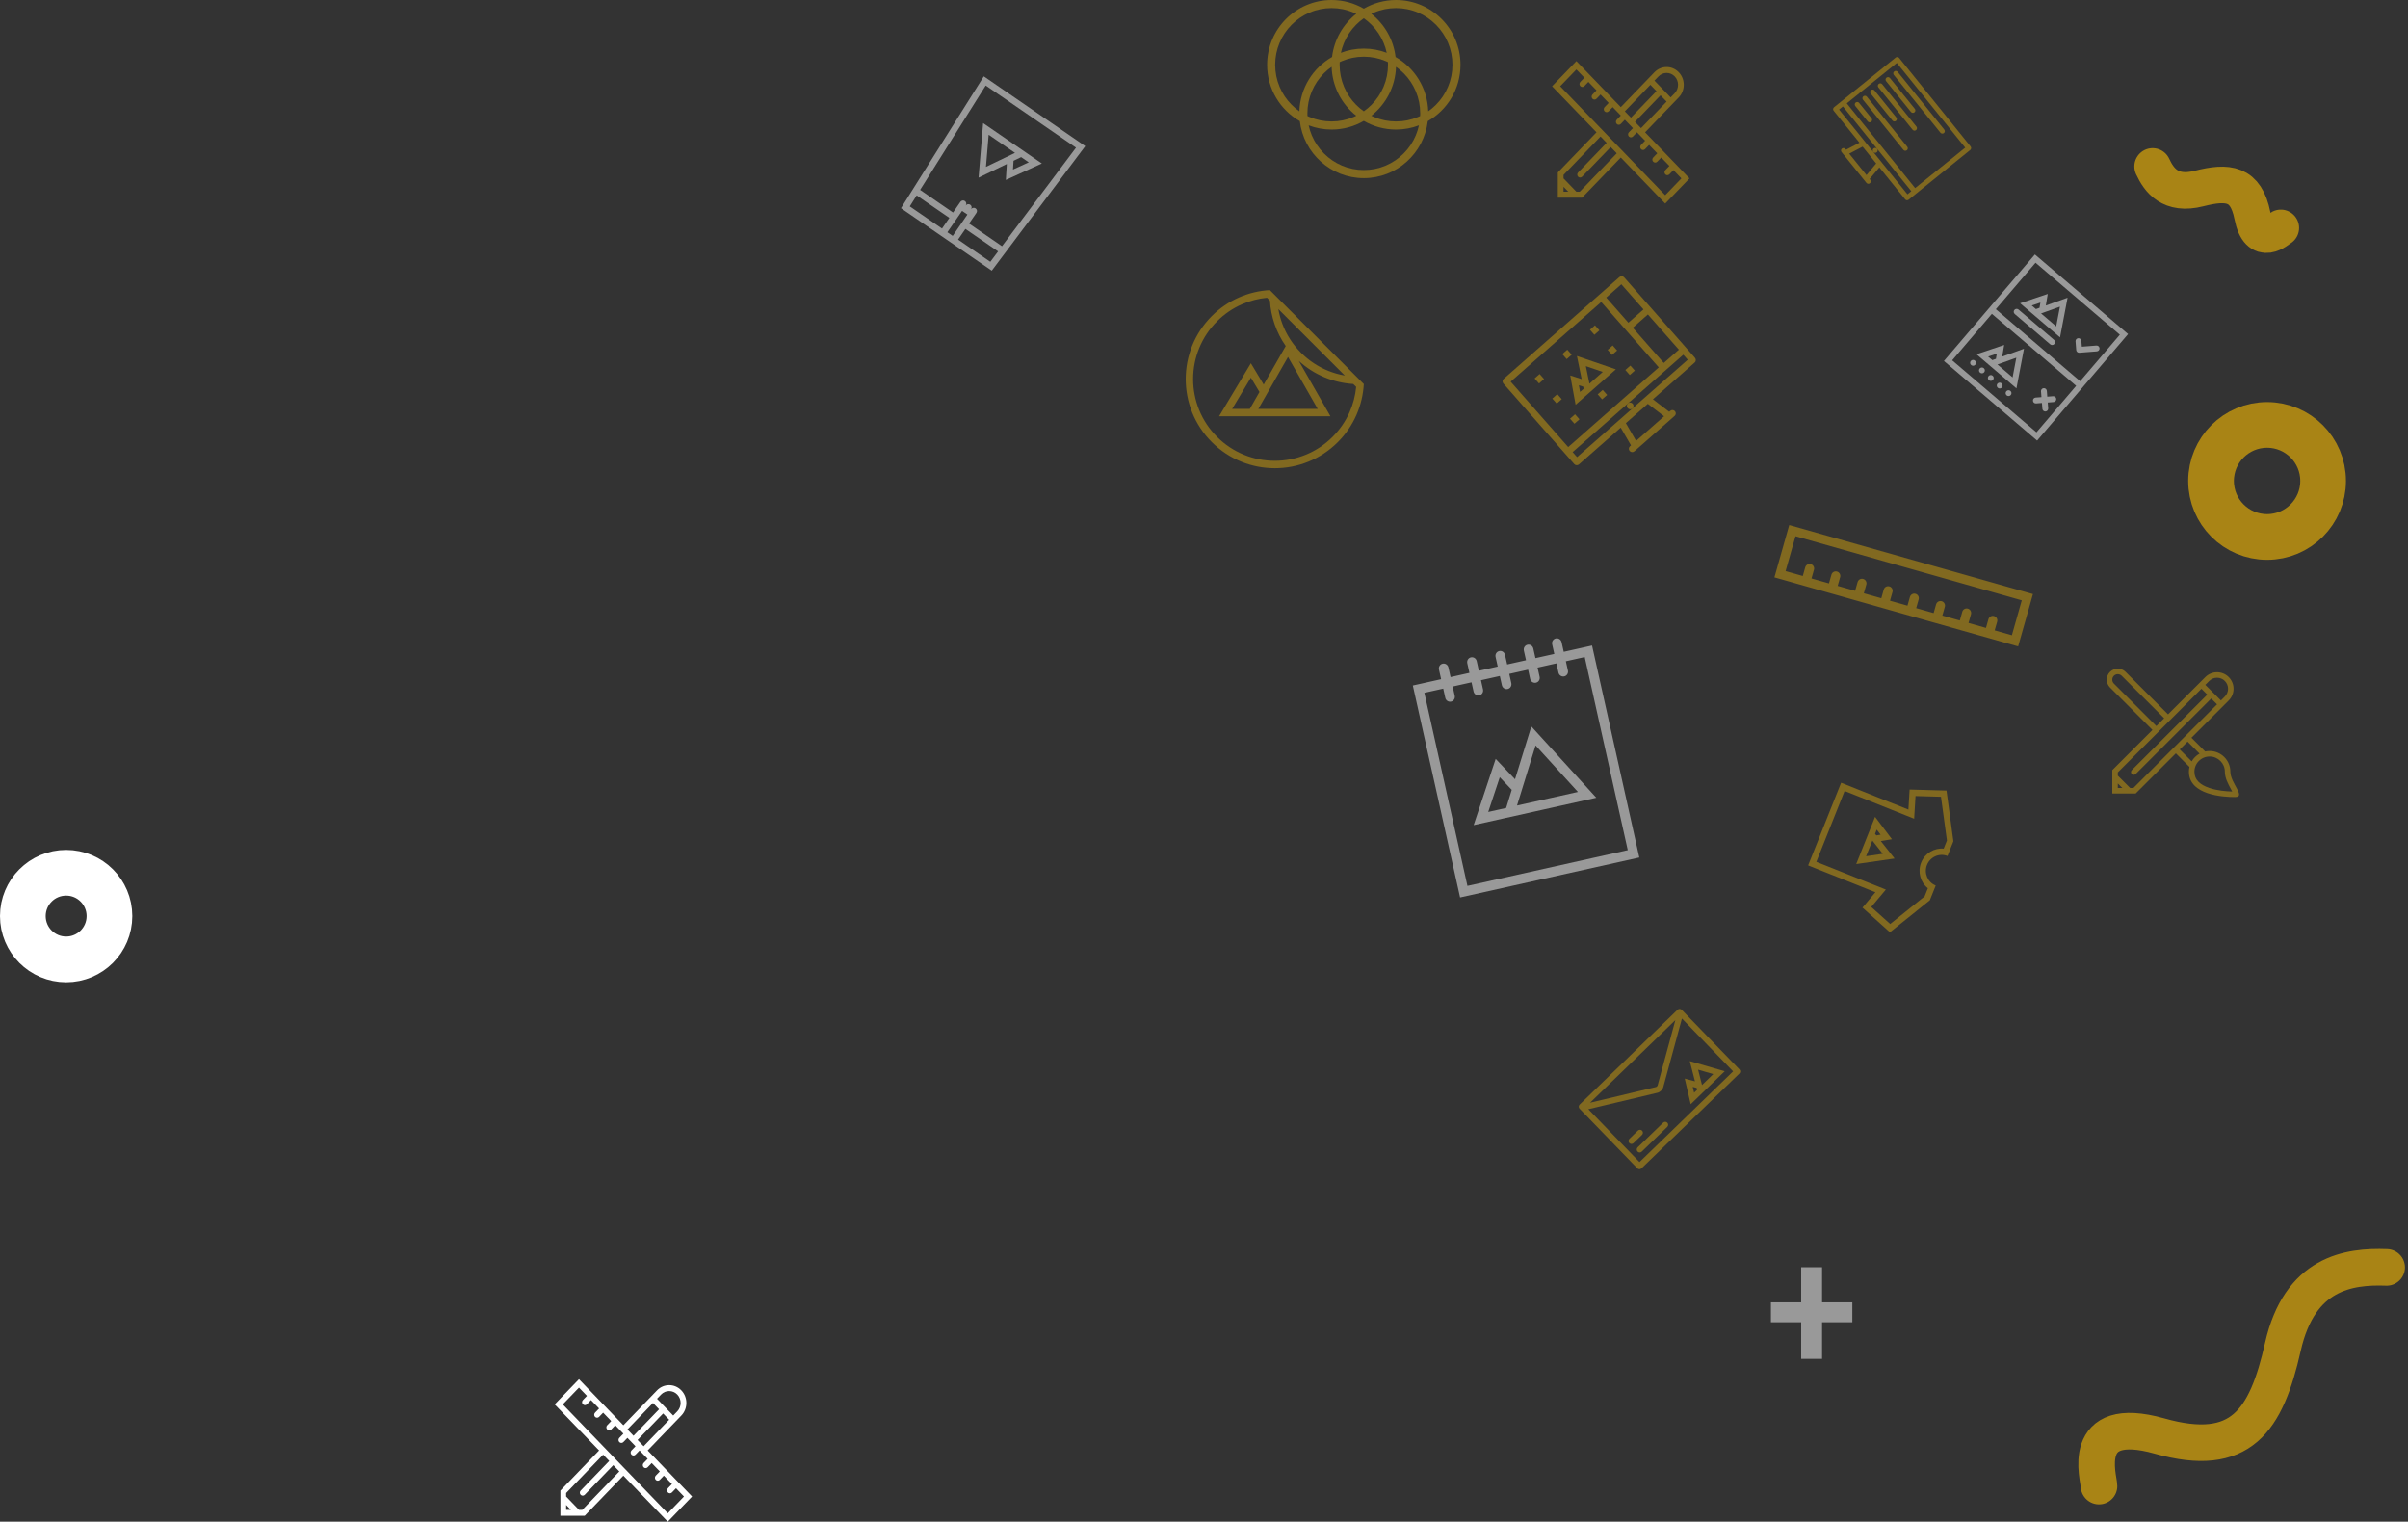 <svg width="527" height="333" viewBox="0 0 527 333" fill="none" xmlns="http://www.w3.org/2000/svg">
<rect x="0" y="0" width="527" height="333" fill="#333333" stroke="none"/>
<path d="M277.915 63.481C273.292 63.738 268.741 65.632 265.208 69.164C257.591 76.781 257.591 89.131 265.208 96.748C269.017 100.557 274.008 102.461 279.001 102.461C283.992 102.461 288.985 100.557 292.793 96.748C296.324 93.216 298.219 88.665 298.475 84.041L277.915 63.481ZM273.529 89.473H269.666L273.761 82.648L275.64 85.779L273.529 89.473ZM275.4 89.473L281.888 78.12L288.376 89.473H275.4ZM294.319 82.183C293.07 81.967 291.847 81.618 290.661 81.137C288.445 80.238 286.454 78.917 284.747 77.21C282.916 75.378 281.533 73.231 280.636 70.826C280.249 69.784 279.961 68.719 279.773 67.637L294.319 82.183ZM295.375 90.151C294.483 92.182 293.227 94.015 291.643 95.599C289.936 97.306 287.946 98.628 285.73 99.527C283.586 100.396 281.324 100.836 279.001 100.836C276.677 100.836 274.414 100.396 272.271 99.527C270.054 98.628 268.065 97.306 266.358 95.599C264.651 93.892 263.328 91.902 262.43 89.685C261.561 87.543 261.12 85.279 261.12 82.957C261.12 80.633 261.56 78.37 262.43 76.227C263.328 74.01 264.651 72.021 266.358 70.313C267.941 68.729 269.774 67.474 271.805 66.583C273.551 65.816 275.393 65.338 277.294 65.158L277.924 65.789C278.142 69.283 279.296 72.73 281.386 75.722L276.563 84.161L273.761 79.488L266.795 91.099H272.6H280.727H291.176L284.253 78.983C287.648 82.081 291.871 83.764 296.167 84.032L296.799 84.664C296.619 86.563 296.141 88.406 295.375 90.151Z" fill="#FFC000" fill-opacity="0.38" style="mix-blend-mode:multiply"/>
<path d="M445.346 55.685L435.825 66.832L434.958 67.848L425.437 78.994L445.831 96.413L455.352 85.266L456.219 84.251L465.74 73.104L445.346 55.685ZM445.689 94.609L427.24 78.853L435.93 68.678L454.378 84.435L445.689 94.609ZM436.798 67.663L445.488 57.488L463.936 73.245L455.246 83.419L436.798 67.663L436.798 67.663Z" fill="white" fill-opacity="0.5"/>
<path d="M447.736 66.86L448.159 64.329L442.108 66.359L444.189 68.137L447.103 70.626L450.847 73.823L452.496 65.151L447.736 66.86ZM444.655 66.853L446.549 66.214L446.357 67.359L445.574 67.638L444.655 66.853ZM446.693 68.593L450.824 67.11L450.005 71.422L446.693 68.593Z" fill="white" fill-opacity="0.5"/>
<path d="M449.536 74.38L441.765 67.743C441.499 67.516 441.093 67.548 440.864 67.817C440.637 68.082 440.669 68.488 440.935 68.715L448.705 75.352C448.974 75.582 449.376 75.546 449.603 75.281C449.833 75.012 449.805 74.609 449.536 74.38Z" fill="white" fill-opacity="0.5"/>
<path d="M432.225 78.913C431.959 78.685 431.555 78.714 431.326 78.983C431.096 79.252 431.131 79.655 431.397 79.882C431.666 80.112 432.069 80.083 432.299 79.814C432.529 79.545 432.494 79.142 432.225 78.913Z" fill="white" fill-opacity="0.5"/>
<path d="M434.166 80.571C433.901 80.344 433.498 80.373 433.268 80.642C433.038 80.911 433.073 81.314 433.339 81.54C433.608 81.77 434.011 81.741 434.24 81.472C434.47 81.204 434.435 80.801 434.166 80.571Z" fill="white" fill-opacity="0.5"/>
<path d="M436.112 82.232C435.843 82.003 435.44 82.031 435.21 82.3C434.981 82.569 435.016 82.972 435.285 83.201C435.55 83.428 435.953 83.4 436.183 83.131C436.412 82.862 436.378 82.459 436.112 82.232Z" fill="white" fill-opacity="0.5"/>
<path d="M438.053 83.891C437.784 83.661 437.38 83.69 437.151 83.959C436.921 84.228 436.956 84.63 437.225 84.86C437.49 85.086 437.893 85.058 438.122 84.789C438.352 84.52 438.317 84.117 438.053 83.891Z" fill="white" fill-opacity="0.5"/>
<path d="M439.996 85.55C439.727 85.32 439.326 85.351 439.097 85.62C438.867 85.889 438.899 86.289 439.168 86.519C439.437 86.748 439.836 86.716 440.065 86.448C440.295 86.179 440.265 85.779 439.996 85.55Z" fill="white" fill-opacity="0.5"/>
<path d="M437.566 81.792L441.309 84.99L442.956 76.321L438.195 78.03L438.621 75.495L432.57 77.525L434.651 79.303L437.566 81.792L437.566 81.792ZM440.464 82.592L437.152 79.763L441.283 78.28L440.464 82.592ZM435.114 78.022L437.008 77.384L436.819 78.525L436.033 78.807L435.114 78.022L435.114 78.022Z" fill="white" fill-opacity="0.5"/>
<path d="M459.488 76.204C459.46 75.853 459.151 75.589 458.8 75.617L455.616 75.871L455.516 74.597C455.488 74.246 455.18 73.982 454.829 74.01C454.478 74.037 454.217 74.343 454.242 74.697L454.392 76.605C454.422 76.958 454.728 77.219 455.079 77.191L458.901 76.891C459.252 76.863 459.515 76.555 459.488 76.204Z" fill="white" fill-opacity="0.5"/>
<path d="M444.922 87.691C444.953 88.044 445.256 88.309 445.61 88.278L445.612 88.281L446.884 88.178L446.984 89.452C447.011 89.803 447.32 90.066 447.671 90.039C448.022 90.011 448.283 89.706 448.258 89.352L448.155 88.081L449.429 87.981C449.78 87.953 450.043 87.644 450.016 87.294C449.988 86.943 449.679 86.679 449.328 86.707L448.055 86.807L447.957 85.535L447.954 85.533C447.927 85.182 447.621 84.921 447.267 84.946C446.916 84.973 446.653 85.282 446.68 85.633L446.781 86.907L445.509 87.004C445.156 87.035 444.895 87.34 444.922 87.691Z" fill="white" fill-opacity="0.5"/>
<path d="M422.352 197.011L423.125 195.073L423.383 194.427L423.641 193.782C421.876 193.077 421.019 191.055 421.73 189.274C422.44 187.493 424.454 186.617 426.219 187.321L426.477 186.675L426.735 186.029L427.508 184.091L425.997 173.003L417.925 172.778L417.659 177.165L402.938 171.29L395.718 189.378L410.44 195.253L407.613 198.619L413.622 204.012L422.352 197.011ZM409.534 198.475L411.491 196.147L412.732 194.67L410.955 193.961L397.515 188.597L403.703 173.092L417.143 178.457L418.919 179.165L419.036 177.241L419.221 174.204L424.788 174.36L426.091 183.923L425.379 185.706C423.307 185.523 421.267 186.715 420.449 188.763C419.632 190.812 420.291 193.08 421.92 194.374L421.209 196.157L413.679 202.196L409.534 198.475Z" fill="#FFC000" fill-opacity="0.38" style="mix-blend-mode:multiply"/>
<path d="M411.626 184.052L414.062 183.647L410.365 178.748L409.383 181.208L408.008 184.654L406.24 189.084L414.638 187.87L411.626 184.052ZM410.734 181.54L411.575 182.654L410.644 182.808L410.368 182.458L410.734 181.54L410.734 181.54ZM409.774 183.946L412.058 186.84L408.408 187.368L409.774 183.946Z" fill="#FFC000" fill-opacity="0.38" style="mix-blend-mode:multiply"/>
<g clip-path="url(#clip0)">
<path d="M151.465 327.487L141.746 317.408L149.111 309.769C150.579 308.247 150.579 305.779 149.111 304.257C148.377 303.496 147.415 303.115 146.453 303.115C145.492 303.115 144.529 303.496 143.795 304.257L136.43 311.895L126.711 301.816L121.395 307.328L131.114 317.408L122.647 326.188V331.701H127.963L136.43 322.92L146.149 333L151.465 327.487ZM140.859 316.489L139.534 315.115L145.128 309.314L146.453 310.688L140.859 316.489ZM144.681 305.175C145.155 304.685 145.783 304.414 146.453 304.414C147.122 304.414 147.752 304.685 148.225 305.175C149.202 306.189 149.202 307.838 148.225 308.851L147.339 309.769L143.795 306.094L144.681 305.175ZM142.909 307.013L144.242 308.395L138.649 314.196L137.315 312.814L142.909 307.013ZM126.711 303.654L128.456 305.464L127.57 306.382C127.325 306.636 127.325 307.048 127.57 307.301C127.815 307.555 128.211 307.555 128.456 307.301C128.456 307.301 128.456 307.301 128.457 307.3L129.342 306.382L131.114 308.22L130.228 309.139C129.983 309.393 129.983 309.804 130.228 310.058C130.472 310.311 130.87 310.311 131.114 310.058C131.114 310.057 131.114 310.057 131.114 310.057L132 309.139L133.772 310.977L132.887 311.894C132.887 311.894 132.886 311.895 132.886 311.895C132.642 312.149 132.642 312.56 132.886 312.814C133.131 313.068 133.527 313.068 133.772 312.814V312.814L134.658 311.895L136.43 313.733L135.544 314.651C135.299 314.906 135.299 315.317 135.544 315.57C135.788 315.824 136.185 315.824 136.43 315.57L137.315 314.651L139.087 316.489L138.202 317.408C137.957 317.662 137.957 318.073 138.202 318.327C138.446 318.58 138.843 318.58 139.087 318.327C139.088 318.326 139.088 318.326 139.088 318.326L139.974 317.408L141.746 319.246L140.859 320.164V320.164C140.615 320.418 140.615 320.829 140.859 321.083C141.104 321.337 141.501 321.337 141.746 321.083L142.631 320.164L144.403 322.002L143.518 322.92C143.273 323.174 143.273 323.586 143.518 323.839C143.762 324.093 144.158 324.093 144.403 323.839C144.403 323.839 144.403 323.839 144.403 323.839L145.289 322.92L147.061 324.758L146.176 325.676L146.175 325.677C145.93 325.93 145.93 326.342 146.175 326.596C146.42 326.849 146.817 326.849 147.061 326.596L147.947 325.677L149.693 327.487L146.149 331.162L123.167 307.328L126.711 303.654ZM123.9 330.401V329.325L124.939 330.401H123.9ZM127.444 330.401H126.71L123.9 327.487V326.727L132 318.327L133.333 319.709L127.081 326.192C126.836 326.446 126.836 326.857 127.081 327.111C127.325 327.365 127.722 327.365 127.967 327.111L134.219 320.628L135.544 322.002L127.444 330.401Z" fill="white"/>
</g>
<g clip-path="url(#clip1)">
<path d="M369.752 39.036L360.033 28.957L367.399 21.318C368.867 19.796 368.867 17.328 367.399 15.806C366.664 15.044 365.703 14.664 364.741 14.664C363.779 14.664 362.817 15.044 362.082 15.806L354.717 23.444L344.998 13.365L339.682 18.877L349.401 28.957L340.935 37.737V43.25H346.251L354.717 34.469L364.436 44.549L369.752 39.036ZM359.147 28.038L357.822 26.664L363.416 20.863L364.741 22.237L359.147 28.038ZM362.969 16.724C363.442 16.233 364.071 15.963 364.741 15.963C365.41 15.963 366.039 16.233 366.513 16.724C367.489 17.738 367.489 19.386 366.513 20.399L365.627 21.318L362.082 17.643L362.969 16.724ZM361.197 18.562L362.529 19.944L356.936 25.745L355.603 24.363L361.197 18.562ZM344.998 15.202L346.744 17.012L345.857 17.931C345.613 18.185 345.613 18.596 345.857 18.85C346.102 19.104 346.499 19.104 346.744 18.85C346.744 18.85 346.744 18.85 346.745 18.849L347.629 17.931L349.401 19.769L348.516 20.688C348.271 20.941 348.271 21.353 348.516 21.607C348.76 21.86 349.157 21.86 349.401 21.607C349.401 21.606 349.401 21.606 349.401 21.606L350.288 20.688L352.06 22.526L351.174 23.443C351.174 23.443 351.173 23.444 351.173 23.444C350.929 23.698 350.929 24.109 351.173 24.363C351.418 24.617 351.815 24.617 352.06 24.363V24.363L352.945 23.444L354.717 25.281L353.832 26.2C353.587 26.454 353.587 26.865 353.832 27.119C354.076 27.373 354.472 27.373 354.717 27.119L355.603 26.2L357.375 28.038L356.489 28.957C356.244 29.21 356.244 29.622 356.489 29.875C356.733 30.129 357.131 30.129 357.375 29.875C357.376 29.875 357.376 29.875 357.376 29.875L358.261 28.957L360.033 30.794L359.147 31.713V31.713C358.903 31.967 358.903 32.378 359.147 32.632C359.392 32.886 359.788 32.886 360.033 32.632L360.919 31.713L362.691 33.551L361.805 34.469C361.56 34.723 361.56 35.134 361.805 35.388C362.049 35.642 362.446 35.642 362.691 35.388C362.691 35.388 362.691 35.388 362.691 35.388L363.576 34.469L365.348 36.307L364.464 37.225L364.463 37.226C364.218 37.479 364.218 37.891 364.463 38.145C364.708 38.398 365.104 38.398 365.348 38.145L366.235 37.226L367.98 39.036L364.436 42.711L341.454 18.877L344.998 15.202ZM342.187 41.95V40.874L343.226 41.95H342.187ZM345.731 41.95H344.997L342.187 39.036V38.275L350.288 29.875L351.62 31.258L345.369 37.741C345.124 37.995 345.124 38.406 345.369 38.66C345.613 38.913 346.009 38.913 346.254 38.66L352.507 32.177L353.832 33.55L345.731 41.95Z" fill="#FFC000" fill-opacity="0.38" style="mix-blend-mode:multiply"/>
</g>
<path d="M363.992 245.672L358.404 251.084C358.147 251.333 358.141 251.743 358.389 252C358.639 252.257 359.049 252.264 359.306 252.015L364.894 246.603C365.152 246.354 365.158 245.944 364.908 245.686C364.66 245.429 364.249 245.422 363.992 245.672Z" fill="#FFC000" fill-opacity="0.38" style="mix-blend-mode:multiply"/>
<path d="M357.501 250.151L359.364 248.348C359.621 248.098 359.628 247.688 359.379 247.431C359.13 247.174 358.72 247.168 358.463 247.417L356.6 249.221C356.343 249.47 356.336 249.88 356.585 250.137C356.834 250.394 357.244 250.4 357.501 250.151Z" fill="#FFC000" fill-opacity="0.38" style="mix-blend-mode:multiply"/>
<path d="M370.95 236.631L368.71 236.032L370.017 241.642L371.792 239.924L374.275 237.519L377.468 234.426L369.818 232.208L370.95 236.631ZM370.76 239.118L370.463 237.842L371.317 238.07L371.421 238.477L370.76 239.118ZM372.494 237.438L371.637 234.086L374.961 235.049L372.494 237.438Z" fill="#FFC000" fill-opacity="0.38" style="mix-blend-mode:multiply"/>
<path d="M367.138 220.965L345.717 241.711C345.46 241.96 345.453 242.371 345.702 242.628L358.33 255.667C358.579 255.924 358.99 255.93 359.247 255.681L380.667 234.935C380.924 234.687 380.931 234.276 380.682 234.019L368.054 220.98C367.805 220.723 367.394 220.717 367.138 220.965ZM366.66 223.233L362.765 237.557C362.734 237.671 362.554 237.845 362.439 237.872L347.995 241.31L366.66 223.233ZM358.81 254.299L347.61 242.735L362.739 239.133C363.026 239.065 363.306 238.898 363.534 238.677C363.763 238.456 363.939 238.181 364.016 237.897L368.097 222.888L379.299 234.455L358.81 254.299Z" fill="#FFC000" fill-opacity="0.38" style="mix-blend-mode:multiply"/>
<path d="M319.636 14.175C319.636 6.346 313.32 0 305.528 0C302.959 0 300.55 0.69 298.475 1.897C296.4 0.69 293.991 0 291.422 0C283.63 0 277.314 6.346 277.314 14.175C277.314 19.463 280.197 24.075 284.47 26.511C285.308 33.535 291.258 38.98 298.475 38.98C305.692 38.98 311.642 33.535 312.48 26.511C316.753 24.075 319.636 19.463 319.636 14.175ZM286.407 27.426C287.966 28.022 289.655 28.349 291.422 28.349C293.991 28.349 296.4 27.659 298.475 26.452C300.55 27.659 302.959 28.349 305.528 28.349C307.295 28.349 308.984 28.022 310.543 27.426C310.382 28.18 310.15 28.917 309.85 29.632C309.228 31.109 308.337 32.436 307.203 33.576C306.069 34.715 304.749 35.61 303.279 36.235C301.758 36.881 300.142 37.209 298.475 37.209C296.808 37.209 295.192 36.881 293.67 36.235C292.201 35.61 290.881 34.715 289.747 33.576C288.613 32.436 287.722 31.109 287.1 29.632C286.799 28.917 286.568 28.18 286.407 27.426ZM310.805 25.39C310.649 25.464 310.491 25.535 310.333 25.604C308.812 26.25 307.195 26.578 305.528 26.578C303.861 26.578 302.245 26.25 300.725 25.604C300.522 25.517 300.323 25.426 300.126 25.33C303.307 22.82 305.387 18.966 305.52 14.62C306.118 15.038 306.681 15.511 307.203 16.035C308.337 17.175 309.228 18.502 309.85 19.978C310.493 21.506 310.818 23.13 310.818 24.805C310.818 25.001 310.814 25.196 310.805 25.39ZM303.751 13.59C303.76 13.784 303.765 13.979 303.765 14.175C303.765 15.85 303.44 17.474 302.796 19.001C302.174 20.478 301.284 21.805 300.15 22.945C299.63 23.468 299.07 23.938 298.475 24.355C297.88 23.938 297.32 23.468 296.8 22.945C295.666 21.805 294.776 20.478 294.153 19.001C293.51 17.474 293.185 15.85 293.185 14.175C293.185 13.979 293.19 13.784 293.199 13.59C293.354 13.516 293.512 13.444 293.67 13.376C295.192 12.73 296.808 12.402 298.475 12.402C300.142 12.402 301.758 12.73 303.28 13.376C303.438 13.444 303.596 13.516 303.751 13.59ZM298.475 10.631C296.709 10.631 295.019 10.958 293.461 11.554C293.623 10.8 293.853 10.063 294.154 9.348C294.776 7.871 295.666 6.544 296.8 5.404C297.32 4.881 297.88 4.411 298.475 3.994C299.07 4.411 299.63 4.881 300.15 5.404C301.284 6.544 302.174 7.871 302.797 9.348C303.098 10.063 303.329 10.8 303.489 11.554C301.931 10.958 300.24 10.631 298.475 10.631ZM291.43 14.62C291.563 18.966 293.643 22.82 296.824 25.33C296.627 25.426 296.428 25.517 296.225 25.604C294.705 26.25 293.089 26.578 291.422 26.578C289.755 26.578 288.138 26.25 286.617 25.604C286.459 25.535 286.301 25.464 286.145 25.39C286.136 25.196 286.132 25.001 286.132 24.805C286.132 23.13 286.457 21.506 287.101 19.979C287.722 18.502 288.613 17.175 289.747 16.035C290.269 15.511 290.832 15.038 291.43 14.62ZM296.824 3.019C293.953 5.284 291.98 8.642 291.524 12.469C287.372 14.836 284.533 19.259 284.375 24.36C283.777 23.942 283.216 23.47 282.694 22.945C281.558 21.805 280.669 20.478 280.047 19.001C279.404 17.474 279.077 15.85 279.077 14.175C279.077 12.499 279.404 10.875 280.047 9.348C280.669 7.871 281.558 6.544 282.694 5.404C283.828 4.265 285.148 3.37 286.617 2.745C288.138 2.099 289.755 1.771 291.422 1.771C293.089 1.771 294.705 2.099 296.225 2.745C296.428 2.832 296.627 2.923 296.824 3.019ZM316.903 9.348C317.546 10.875 317.873 12.499 317.873 14.175C317.873 15.85 317.546 17.474 316.903 19.001C316.281 20.478 315.392 21.805 314.256 22.945C313.735 23.47 313.173 23.942 312.575 24.36C312.417 19.259 309.578 14.836 305.426 12.469C304.97 8.642 302.997 5.284 300.126 3.019C300.323 2.923 300.522 2.832 300.725 2.745C302.245 2.099 303.861 1.771 305.528 1.771C307.195 1.771 308.812 2.099 310.333 2.745C311.802 3.37 313.122 4.265 314.256 5.404C315.392 6.544 316.281 7.871 316.903 9.348Z" fill="#FFC000" fill-opacity="0.38" style="mix-blend-mode:multiply"/>
<path d="M197.182 45.559L205.362 51.186L208.868 53.598L217.05 59.227L237.514 31.981L215.309 16.706L197.182 45.559ZM199.106 45.161L200.617 42.757L207.774 47.68L206.166 50.017L199.106 45.161ZM207.335 50.822L210.551 46.147L211.72 46.951L208.504 51.626L207.335 50.822ZM209.672 52.429L211.28 50.092L218.438 55.016L216.732 57.286L209.672 52.429ZM235.491 32.313L219.291 53.881L212.084 48.923L213.692 46.586C213.914 46.263 213.833 45.822 213.51 45.6C213.188 45.378 212.746 45.46 212.524 45.782C212.746 45.46 212.664 45.018 212.341 44.796C212.018 44.574 211.577 44.656 211.355 44.978C211.577 44.656 211.495 44.214 211.173 43.992C210.85 43.77 210.408 43.851 210.186 44.174L208.578 46.511L201.373 41.554L215.723 18.713L235.491 32.313Z" fill="white" fill-opacity="0.5"/>
<path d="M214.161 38.873L220.348 35.892L220.131 39.372L228.016 35.778L224.956 33.672L220.67 30.724L215.161 26.934L214.161 38.873ZM225.147 35.527L221.694 37.101L221.813 35.186L223.483 34.382L225.147 35.527L225.147 35.527ZM222.137 33.456L215.782 36.518L216.37 29.489L222.137 33.456Z" fill="white" fill-opacity="0.5"/>
<g clip-path="url(#clip2)">
<path d="M488.124 168.879C488.124 166.374 486.093 164.343 483.588 164.343C483.252 164.343 482.926 164.38 482.611 164.449L479.605 161.442L487.763 153.284C489.176 151.871 489.176 149.579 487.763 148.166C487.057 147.46 486.131 147.106 485.205 147.106C484.279 147.106 483.352 147.46 482.646 148.166L474.487 156.325L465.194 147.032C464.723 146.561 464.106 146.326 463.489 146.326C462.871 146.326 462.254 146.561 461.783 147.032C460.841 147.974 460.841 149.502 461.783 150.444L471.075 159.736L462.285 168.526V173.643H467.404L476.193 164.854L479.173 167.834C479.093 168.17 479.051 168.52 479.051 168.879C479.051 174.017 486.627 174.424 489.132 174.424C491.637 174.424 488.124 171.385 488.124 168.879ZM485.205 148.312C485.849 148.312 486.454 148.563 486.91 149.019C487.851 149.96 487.851 151.49 486.91 152.431L486.058 153.284L482.646 149.872L483.498 149.019C483.954 148.563 484.56 148.312 485.205 148.312ZM462.635 149.591C462.165 149.121 462.165 148.356 462.635 147.885C462.863 147.658 463.166 147.532 463.489 147.532C463.811 147.532 464.114 147.658 464.342 147.885L473.634 157.178L471.928 158.884L462.635 149.591ZM463.493 172.437V171.438L464.491 172.437H463.493ZM466.904 172.437H466.198L463.493 169.732V169.026L481.793 150.725L483.076 152.008L466.554 168.529C466.319 168.765 466.319 169.147 466.554 169.383C466.79 169.618 467.172 169.618 467.407 169.383L483.929 152.861L485.205 154.136L466.904 172.437ZM477.046 164.001L478.751 162.296L481.375 164.919C480.661 165.319 480.066 165.905 479.657 166.613L477.046 164.001ZM483.537 172.435C482.488 172.082 481.68 171.621 481.134 171.067C480.544 170.468 480.258 169.753 480.258 168.879C480.258 167.99 480.603 167.154 481.233 166.525C481.862 165.896 482.698 165.55 483.588 165.55C485.424 165.55 486.917 167.044 486.917 168.879C486.917 170.253 487.649 171.592 488.238 172.668C488.325 172.829 488.431 173.022 488.528 173.21C487.229 173.176 485.262 173.016 483.537 172.435Z" fill="#FFC000" fill-opacity="0.38" style="mix-blend-mode:multiply"/>
</g>
<g clip-path="url(#clip3)">
<path d="M388.336 126.348L441.676 141.461L444.922 130.007L391.581 114.893L388.336 126.348ZM440.308 139.012L436.547 137.945L437.089 136.036C437.237 135.509 436.931 134.961 436.404 134.811C435.877 134.662 435.329 134.968 435.178 135.495C435.179 135.496 435.179 135.496 435.179 135.496L434.638 137.405L430.82 136.323L431.361 134.415C431.51 133.887 431.204 133.338 430.676 133.189C430.15 133.04 429.6 133.345 429.452 133.873L428.911 135.782L425.093 134.701L425.633 132.791L425.634 132.791C425.783 132.264 425.476 131.715 424.95 131.566C424.422 131.417 423.874 131.723 423.725 132.25C423.724 132.251 423.724 132.251 423.724 132.251L423.183 134.159L419.365 133.077L419.906 131.168C420.055 130.641 419.749 130.093 419.222 129.943C418.695 129.794 418.147 130.101 417.997 130.627L417.456 132.537L413.638 131.455L414.179 129.546C414.329 129.018 414.022 128.471 413.495 128.321C412.968 128.171 412.419 128.477 412.27 129.005L411.729 130.915L407.911 129.832L408.452 127.922C408.602 127.396 408.295 126.847 407.768 126.698C407.24 126.548 406.692 126.855 406.543 127.382C406.543 127.382 406.543 127.382 406.543 127.382L406.002 129.291L402.184 128.209L402.725 126.3C402.874 125.773 402.568 125.224 402.04 125.075C401.514 124.926 400.965 125.232 400.815 125.759C400.815 125.759 400.815 125.759 400.816 125.76L400.275 127.668L396.456 126.587L396.996 124.679C396.997 124.678 396.998 124.678 396.998 124.678C397.147 124.15 396.841 123.602 396.313 123.452C395.786 123.302 395.237 123.609 395.088 124.136L394.547 126.045L390.786 124.979L392.949 117.343L442.472 131.375L440.308 139.012Z" fill="#FFC000" fill-opacity="0.38" style="mix-blend-mode:multiply"/>
</g>
<path d="M431.277 32.056L415.633 12.672C415.445 12.44 415.104 12.403 414.872 12.591L401.387 23.474C401.155 23.662 401.118 24.003 401.306 24.235L406.95 31.228L404.015 32.765L403.879 32.596C403.691 32.364 403.35 32.328 403.117 32.515C402.885 32.703 402.849 33.044 403.036 33.276L408.478 40.019C408.665 40.252 409.006 40.288 409.239 40.1C409.472 39.913 409.508 39.571 409.321 39.339L409.184 39.17L411.305 36.625L416.951 43.619C417.138 43.852 417.479 43.888 417.712 43.7L431.196 32.817C431.429 32.63 431.465 32.288 431.277 32.056ZM404.709 33.625L407.64 32.09L410.609 35.767L408.491 38.311L404.709 33.625L404.709 33.625ZM430.094 32.315L419.138 41.157L404.175 22.617L415.131 13.774L430.094 32.315ZM409.971 33.247L402.489 23.977L403.332 23.297L410.814 32.567L418.295 41.837L417.452 42.517L409.971 33.247Z" fill="#FFC000" fill-opacity="0.38" style="mix-blend-mode:multiply"/>
<path d="M410.732 33.328C410.965 33.14 411.001 32.8 410.814 32.567C410.626 32.334 410.285 32.298 410.053 32.486C409.82 32.674 409.783 33.014 409.971 33.247C410.159 33.48 410.499 33.516 410.732 33.328Z" fill="#FFC000" fill-opacity="0.38" style="mix-blend-mode:multiply"/>
<path d="M414.466 16.398L424.668 29.039C424.668 29.039 424.669 29.039 424.669 29.04C424.856 29.272 425.197 29.309 425.43 29.121C425.663 28.933 425.699 28.592 425.512 28.36L415.309 15.718C415.121 15.485 414.78 15.448 414.547 15.636C414.314 15.824 414.278 16.165 414.466 16.398Z" fill="#FFC000" fill-opacity="0.38" style="mix-blend-mode:multiply"/>
<path d="M412.781 17.759L418.222 24.501C418.222 24.501 418.222 24.501 418.222 24.501C418.41 24.734 418.751 24.77 418.983 24.582C419.216 24.394 419.253 24.054 419.065 23.821L413.624 17.079C413.435 16.846 413.094 16.809 412.862 16.997C412.629 17.185 412.593 17.526 412.781 17.759Z" fill="#FFC000" fill-opacity="0.38" style="mix-blend-mode:multiply"/>
<path d="M411.094 19.12L418.575 28.389C418.575 28.39 418.575 28.39 418.575 28.39C418.763 28.623 419.103 28.659 419.336 28.471C419.569 28.283 419.606 27.942 419.418 27.71L411.936 18.44C411.748 18.206 411.407 18.169 411.174 18.357C410.941 18.545 410.905 18.887 411.094 19.12Z" fill="#FFC000" fill-opacity="0.38" style="mix-blend-mode:multiply"/>
<path d="M409.409 20.48L414.17 26.378C414.358 26.612 414.699 26.648 414.932 26.461C415.165 26.273 415.201 25.932 415.012 25.698L410.252 19.8C410.064 19.566 409.723 19.53 409.49 19.718C409.257 19.905 409.221 20.247 409.409 20.48Z" fill="#FFC000" fill-opacity="0.38" style="mix-blend-mode:multiply"/>
<path d="M407.724 21.84L416.566 32.795L416.565 32.796C416.754 33.029 417.095 33.066 417.328 32.878C417.56 32.69 417.597 32.349 417.408 32.115L408.567 21.16C408.378 20.927 408.037 20.89 407.804 21.078C407.572 21.266 407.536 21.607 407.724 21.84Z" fill="#FFC000" fill-opacity="0.38" style="mix-blend-mode:multiply"/>
<path d="M406.038 23.201L408.758 26.571C408.946 26.804 409.287 26.841 409.52 26.653C409.753 26.465 409.789 26.124 409.601 25.891L406.881 22.521C406.692 22.287 406.351 22.251 406.119 22.438C405.886 22.626 405.85 22.968 406.038 23.201Z" fill="#FFC000" fill-opacity="0.38" style="mix-blend-mode:multiply"/>
<path d="M331.568 170.525L327.336 166.07L322.519 180.558L328.908 179.133L337.854 177.138L349.353 174.573L335.14 158.964L331.568 170.525ZM325.704 177.682L328.231 170.082L330.853 172.842L329.628 176.807L325.704 177.682ZM332.005 176.276L336.068 163.124L345.337 173.303L332.005 176.276Z" fill="white" fill-opacity="0.5"/>
<path d="M342.231 142.644L341.761 140.536C341.631 139.953 341.064 139.585 340.495 139.712C339.923 139.839 339.567 140.414 339.697 140.996L340.167 143.104L336.038 144.025L335.568 141.917C335.438 141.335 334.872 140.966 334.302 141.093C333.73 141.22 333.374 141.795 333.504 142.377L333.974 144.485L329.846 145.406L329.376 143.298C329.246 142.716 328.679 142.347 328.109 142.474C327.538 142.601 327.182 143.176 327.312 143.758L327.782 145.867L323.654 146.787L323.183 144.679C323.053 144.097 322.486 143.728 321.916 143.855C321.346 143.983 320.989 144.557 321.119 145.14L321.589 147.248L317.461 148.169L316.991 146.06C316.861 145.478 316.294 145.109 315.724 145.237C315.153 145.364 314.796 145.939 314.926 146.521L315.396 148.629L309.204 150.01L319.548 196.391L358.768 187.643L348.424 141.263L342.231 142.644ZM356.244 186.038L321.152 193.865L311.729 151.614L315.857 150.694L316.307 152.713C316.437 153.296 317.004 153.665 317.575 153.538C318.145 153.411 318.502 152.835 318.372 152.253L317.921 150.233L322.049 149.312L322.5 151.332C322.63 151.914 323.197 152.284 323.768 152.156C324.338 152.029 324.694 151.454 324.565 150.872L324.114 148.852L328.242 147.931L328.693 149.951C328.823 150.533 329.39 150.903 329.961 150.775C330.531 150.648 330.887 150.073 330.757 149.491L330.307 147.471L334.435 146.55L334.885 148.57C335.015 149.152 335.582 149.521 336.153 149.394C336.723 149.267 337.079 148.692 336.949 148.11L336.499 146.09L340.628 145.169L341.078 147.189C341.208 147.771 341.775 148.14 342.346 148.013C342.916 147.886 343.272 147.31 343.142 146.728L342.691 144.708L346.82 143.788L356.244 186.038Z" fill="white" fill-opacity="0.5"/>
<path d="M354.418 60.624L329.096 82.905C328.792 83.172 328.762 83.635 329.029 83.939L344.529 101.555C344.796 101.859 345.259 101.888 345.564 101.621L354.7 93.582L356.947 97.465L356.727 97.659C356.423 97.926 356.393 98.39 356.661 98.694C356.928 98.998 357.392 99.027 357.696 98.76L366.503 91.01C366.807 90.742 366.837 90.28 366.569 89.976C366.302 89.671 365.839 89.641 365.535 89.909L365.315 90.102L361.748 87.381L370.886 79.341C371.19 79.073 371.219 78.611 370.951 78.306L355.452 60.691C355.185 60.387 354.722 60.357 354.418 60.624ZM358.069 96.477L355.825 92.6L360.629 88.371L364.192 91.09L358.069 96.477L358.069 96.477ZM359.68 67.715L356.377 70.621L351.533 65.116L354.836 62.21L359.68 67.715ZM357.346 71.722L360.648 68.816L367.429 76.522L364.126 79.428L357.346 71.722ZM350.433 66.085L363.025 80.397L343.208 97.833L330.615 83.521L350.433 66.085ZM357.256 89.38L345.146 100.035L344.177 98.934L356.287 88.279L368.398 77.623L369.367 78.725L357.256 89.38Z" fill="#FFC000" fill-opacity="0.38" style="mix-blend-mode:multiply"/>
<path d="M357.321 88.346C357.053 88.041 356.59 88.012 356.286 88.28C355.982 88.547 355.952 89.01 356.22 89.314C356.487 89.618 356.951 89.648 357.254 89.381C357.559 89.113 357.588 88.65 357.321 88.346Z" fill="#FFC000" fill-opacity="0.38" style="mix-blend-mode:multiply"/>
<path d="M349.861 84.147L353.636 80.826L345.114 77.906L346.152 82.964L343.654 82.167L344.828 88.576L346.925 86.73L349.861 84.147ZM347.067 80.125L350.77 81.394L347.854 83.96L347.067 80.125ZM345.804 85.763L345.537 84.307L346.49 84.611L346.585 85.076L345.804 85.763Z" fill="#FFC000" fill-opacity="0.38" style="mix-blend-mode:multiply"/>
<path d="M336.955 81.848L335.854 82.816L336.823 83.917L337.924 82.949L336.955 81.848Z" fill="#FFC000" fill-opacity="0.38" style="mix-blend-mode:multiply"/>
<path d="M343.009 76.521L341.909 77.489L342.878 78.59L343.978 77.622L343.009 76.521Z" fill="#FFC000" fill-opacity="0.38" style="mix-blend-mode:multiply"/>
<path d="M349.065 71.193L347.963 72.162L348.932 73.263L350.034 72.294L349.065 71.193Z" fill="#FFC000" fill-opacity="0.38" style="mix-blend-mode:multiply"/>
<path d="M352.94 75.597L351.839 76.566L352.807 77.667L353.909 76.697L352.94 75.597Z" fill="#FFC000" fill-opacity="0.38" style="mix-blend-mode:multiply"/>
<path d="M356.816 80L355.714 80.969L356.683 82.071L357.785 81.101L356.816 80Z" fill="#FFC000" fill-opacity="0.38" style="mix-blend-mode:multiply"/>
<path d="M344.706 90.656L343.606 91.624L344.574 92.725L345.675 91.757L344.706 90.656Z" fill="#FFC000" fill-opacity="0.38" style="mix-blend-mode:multiply"/>
<path d="M340.831 86.252L339.73 87.221L340.698 88.321L341.799 87.353L340.831 86.252Z" fill="#FFC000" fill-opacity="0.38" style="mix-blend-mode:multiply"/>
<path d="M350.761 85.329L349.66 86.297L350.629 87.398L351.729 86.43L350.761 85.329Z" fill="#FFC000" fill-opacity="0.38" style="mix-blend-mode:multiply"/>
<circle cx="496.159" cy="105.246" r="12.262" stroke="#FFC000" stroke-opacity="0.58" stroke-width="10" style="mix-blend-mode:multiply"/>
<path d="M405.391 289.351V284.993H398.768V277.314H394.195V284.993H387.572V289.351H394.195V297.361H398.768V289.351H405.391Z" fill="white" fill-opacity="0.5"/>
<path d="M459.375 325.204C459.375 323.526 454.802 309.223 472.637 314.256C490.472 319.289 495.96 310.901 499.618 294.734C503.277 278.567 513.947 277.042 522.331 277.347" stroke="#FFC000" stroke-opacity="0.58" stroke-width="8" stroke-linecap="round" stroke-linejoin="round" style="mix-blend-mode:multiply"/>
<path d="M499.162 49.872C498.573 50.172 494.363 54.336 492.949 47.193C491.534 40.051 487.608 39.634 481.274 41.251C474.94 42.868 472.5 39.408 471.111 36.42" stroke="#FFC000" stroke-opacity="0.58" stroke-width="8" stroke-linecap="round" stroke-linejoin="round" style="mix-blend-mode:multiply"/>
<circle cx="14.478" cy="200.468" r="9.478" stroke="white" stroke-width="10"/>
<defs>
<clipPath id="clip0">
<rect width="30.07" height="31.184" fill="white" transform="translate(121.395 301.816)"/>
</clipPath>
<clipPath id="clip1">
<rect width="30.07" height="31.184" fill="white" transform="translate(339.682 13.365)"/>
</clipPath>
<clipPath id="clip2">
<rect width="28.956" height="28.956" fill="white" transform="translate(461.077 145.896)"/>
</clipPath>
<clipPath id="clip3">
<rect width="47.621" height="47.621" fill="white" transform="translate(407.449 160.574) rotate(-119.18)"/>
</clipPath>
</defs>
</svg>
